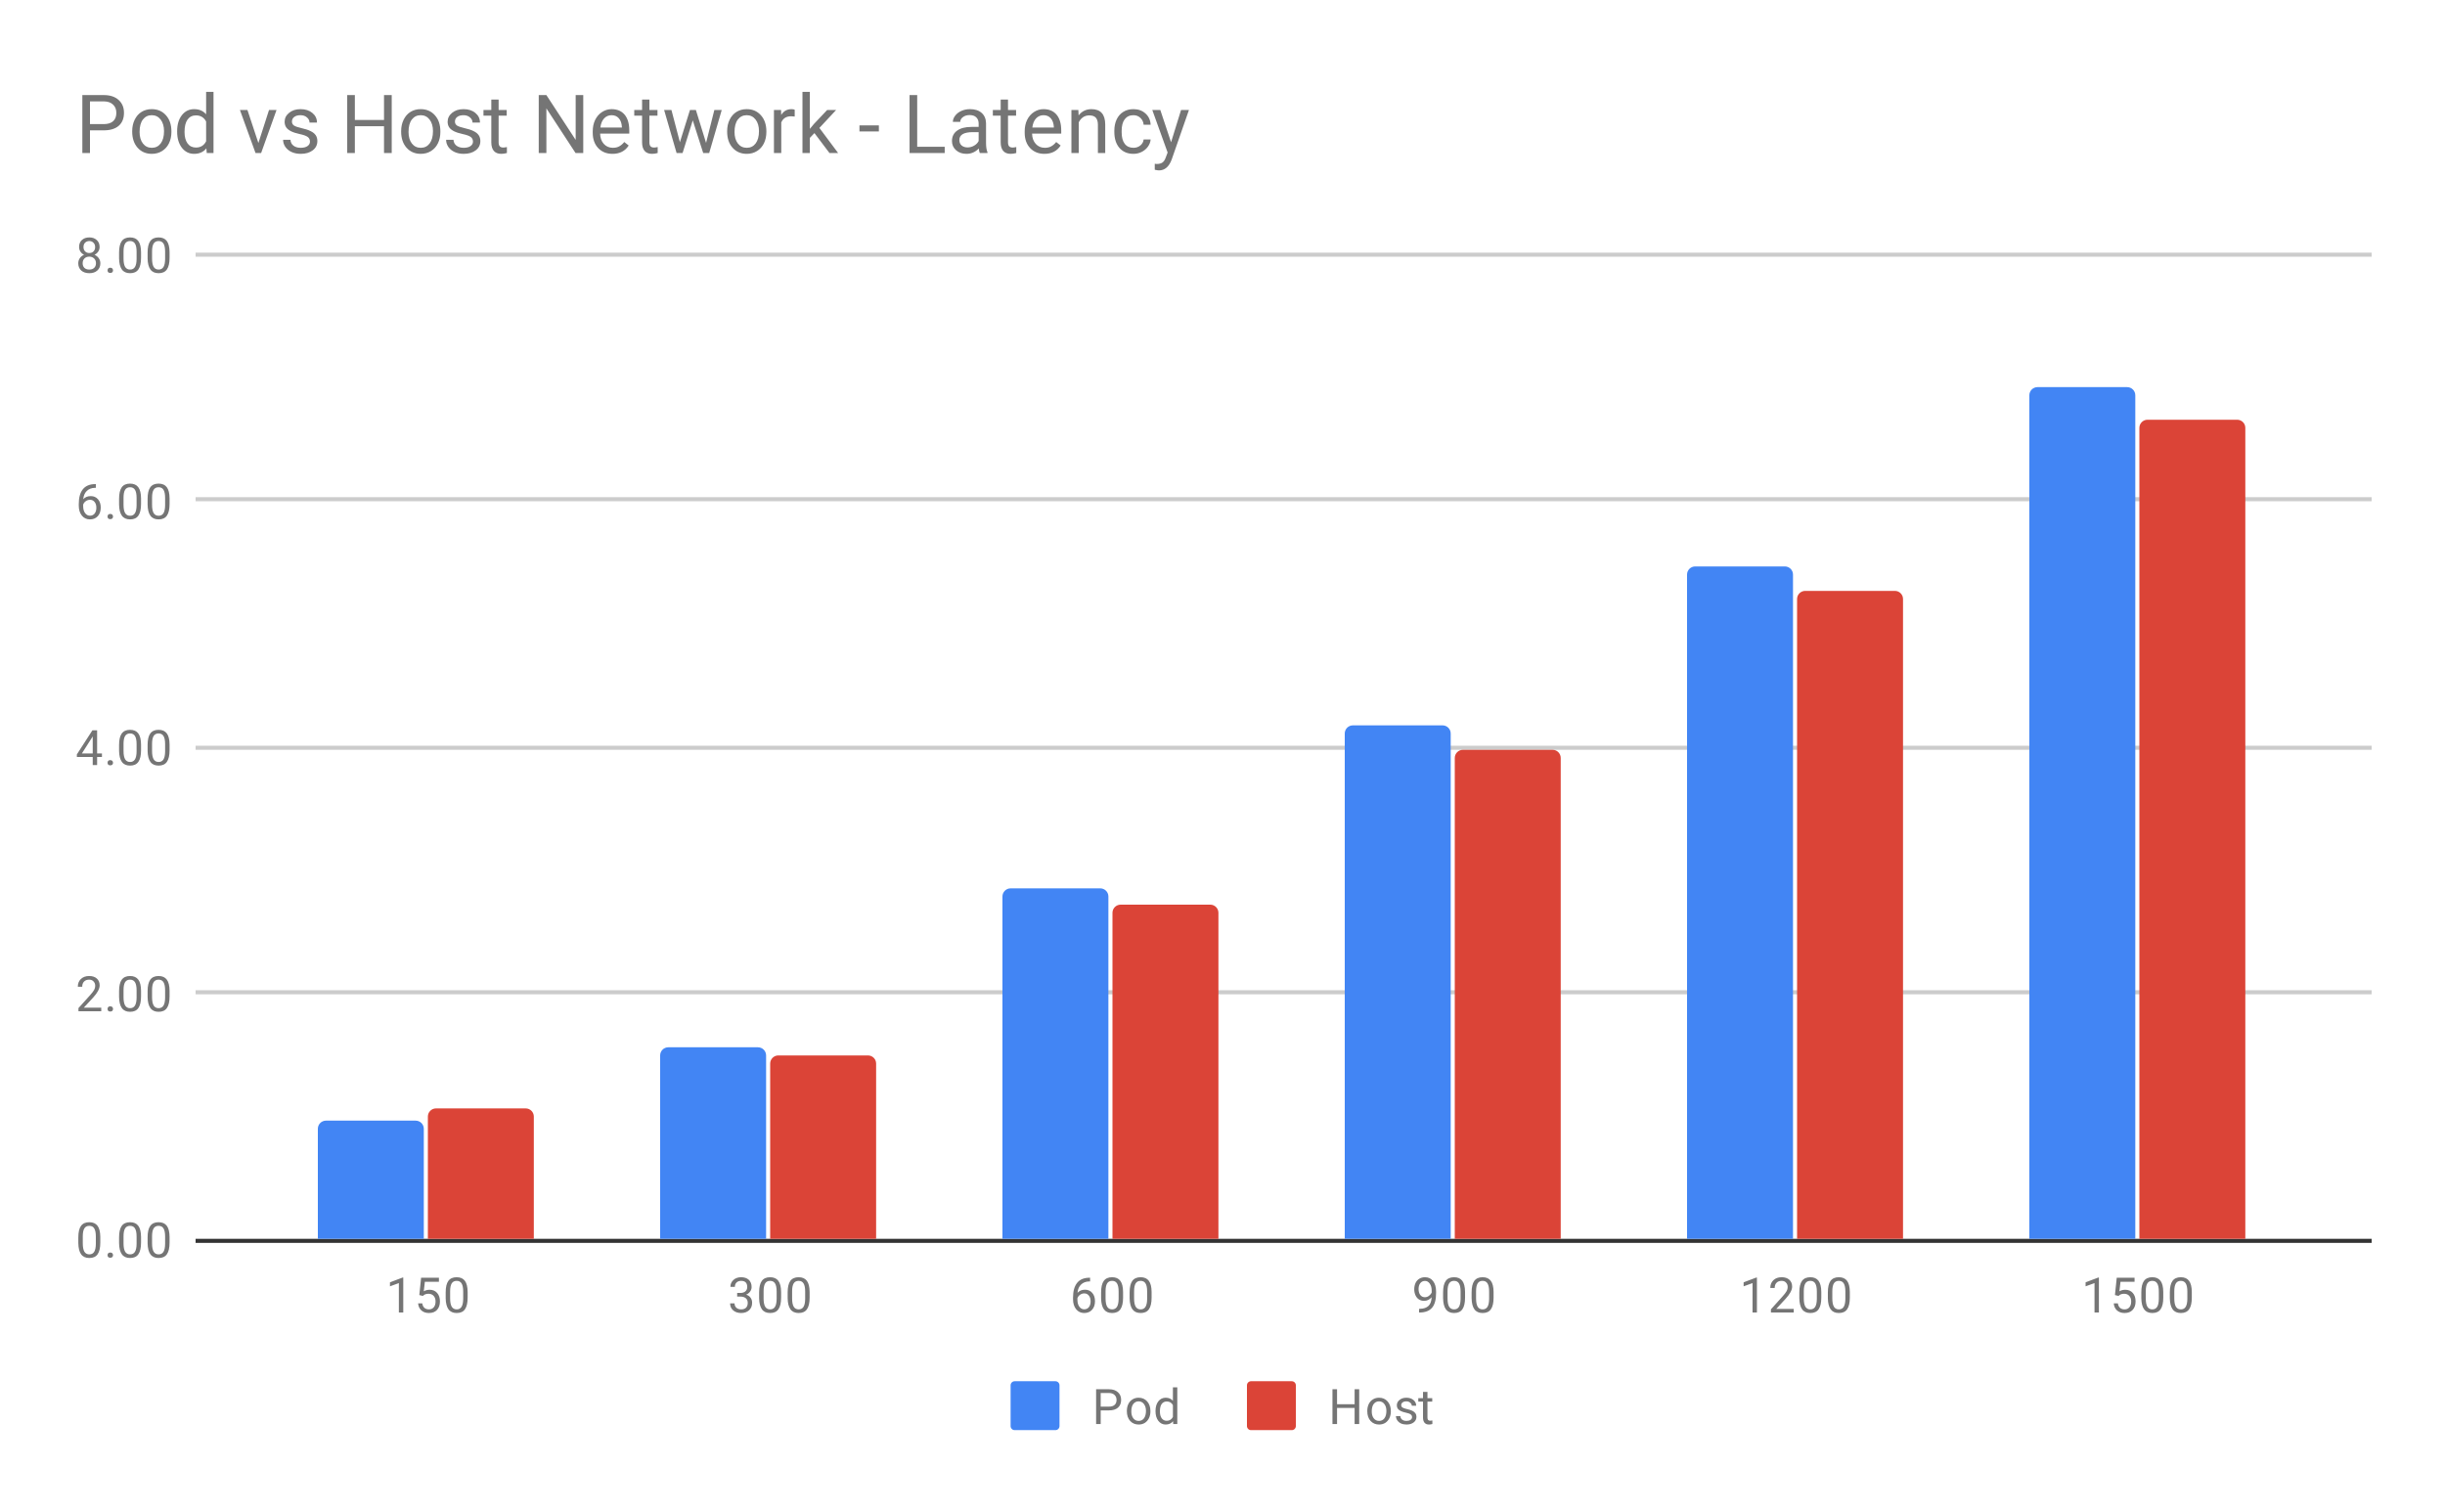 <svg version="1.1" viewBox="0.0 0.0 600.0 371.0" fill="none" stroke="none" stroke-linecap="square" stroke-miterlimit="10" width="600" height="371" xmlns:xlink="http://www.w3.org/1999/xlink" xmlns="http://www.w3.org/2000/svg"><path fill="#ffffff" d="M0 0L600.0 0L600.0 371.0L0 371.0L0 0Z" fill-rule="nonzero"/><path stroke="#333333" stroke-width="1.0" stroke-linecap="butt" d="M48.5 304.5L581.5 304.5" fill-rule="nonzero"/><path stroke="#cccccc" stroke-width="1.0" stroke-linecap="butt" d="M48.5 243.5L581.5 243.5" fill-rule="nonzero"/><path stroke="#cccccc" stroke-width="1.0" stroke-linecap="butt" d="M48.5 183.5L581.5 183.5" fill-rule="nonzero"/><path stroke="#cccccc" stroke-width="1.0" stroke-linecap="butt" d="M48.5 122.5L581.5 122.5" fill-rule="nonzero"/><path stroke="#cccccc" stroke-width="1.0" stroke-linecap="butt" d="M48.5 62.5L581.5 62.5" fill-rule="nonzero"/><clipPath id="id_0"><path d="M48.55 62.417L581.45 62.417L581.45 304.083L48.55 304.083L48.55 62.417Z" clip-rule="nonzero"/></clipPath><path stroke="#000000" stroke-width="0.0" stroke-linecap="butt" stroke-opacity="0.0" clip-path="url(#id_0)" d="M104.0 304.0L78.0 304.0L78.0 277.0C78.0 275.895 78.895 275.0 80.0 275.0L102.0 275.0C103.105 275.0 104.0 275.895 104.0 277.0Z" fill-rule="nonzero"/><path fill="#4285f4" clip-path="url(#id_0)" d="M104.0 304.0L78.0 304.0L78.0 277.0C78.0 275.895 78.895 275.0 80.0 275.0L102.0 275.0C103.105 275.0 104.0 275.895 104.0 277.0Z" fill-rule="nonzero"/><path stroke="#000000" stroke-width="0.0" stroke-linecap="butt" stroke-opacity="0.0" clip-path="url(#id_0)" d="M188.0 304.0L162.0 304.0L162.0 259.0C162.0 257.895 162.895 257.0 164.0 257.0L186.0 257.0C187.105 257.0 188.0 257.895 188.0 259.0Z" fill-rule="nonzero"/><path fill="#4285f4" clip-path="url(#id_0)" d="M188.0 304.0L162.0 304.0L162.0 259.0C162.0 257.895 162.895 257.0 164.0 257.0L186.0 257.0C187.105 257.0 188.0 257.895 188.0 259.0Z" fill-rule="nonzero"/><path stroke="#000000" stroke-width="0.0" stroke-linecap="butt" stroke-opacity="0.0" clip-path="url(#id_0)" d="M272.0 304.0L246.0 304.0L246.0 220.0C246.0 218.895 246.895 218.0 248.0 218.0L270.0 218.0C271.105 218.0 272.0 218.895 272.0 220.0Z" fill-rule="nonzero"/><path fill="#4285f4" clip-path="url(#id_0)" d="M272.0 304.0L246.0 304.0L246.0 220.0C246.0 218.895 246.895 218.0 248.0 218.0L270.0 218.0C271.105 218.0 272.0 218.895 272.0 220.0Z" fill-rule="nonzero"/><path stroke="#000000" stroke-width="0.0" stroke-linecap="butt" stroke-opacity="0.0" clip-path="url(#id_0)" d="M356.0 304.0L330.0 304.0L330.0 180.0C330.0 178.895 330.895 178.0 332.0 178.0L354.0 178.0C355.105 178.0 356.0 178.895 356.0 180.0Z" fill-rule="nonzero"/><path fill="#4285f4" clip-path="url(#id_0)" d="M356.0 304.0L330.0 304.0L330.0 180.0C330.0 178.895 330.895 178.0 332.0 178.0L354.0 178.0C355.105 178.0 356.0 178.895 356.0 180.0Z" fill-rule="nonzero"/><path stroke="#000000" stroke-width="0.0" stroke-linecap="butt" stroke-opacity="0.0" clip-path="url(#id_0)" d="M440.0 304.0L414.0 304.0L414.0 141.0C414.0 139.895 414.895 139.0 416.0 139.0L438.0 139.0C439.105 139.0 440.0 139.895 440.0 141.0Z" fill-rule="nonzero"/><path fill="#4285f4" clip-path="url(#id_0)" d="M440.0 304.0L414.0 304.0L414.0 141.0C414.0 139.895 414.895 139.0 416.0 139.0L438.0 139.0C439.105 139.0 440.0 139.895 440.0 141.0Z" fill-rule="nonzero"/><path stroke="#000000" stroke-width="0.0" stroke-linecap="butt" stroke-opacity="0.0" clip-path="url(#id_0)" d="M524.0 304.0L498.0 304.0L498.0 97.0C498.0 95.895 498.895 95.0 500.0 95.0L522.0 95.0C523.105 95.0 524.0 95.895 524.0 97.0Z" fill-rule="nonzero"/><path fill="#4285f4" clip-path="url(#id_0)" d="M524.0 304.0L498.0 304.0L498.0 97.0C498.0 95.895 498.895 95.0 500.0 95.0L522.0 95.0C523.105 95.0 524.0 95.895 524.0 97.0Z" fill-rule="nonzero"/><path stroke="#000000" stroke-width="0.0" stroke-linecap="butt" stroke-opacity="0.0" clip-path="url(#id_0)" d="M131.0 304.0L105.0 304.0L105.0 274.0C105.0 272.895 105.895 272.0 107.0 272.0L129.0 272.0C130.105 272.0 131.0 272.895 131.0 274.0Z" fill-rule="nonzero"/><path fill="#db4437" clip-path="url(#id_0)" d="M131.0 304.0L105.0 304.0L105.0 274.0C105.0 272.895 105.895 272.0 107.0 272.0L129.0 272.0C130.105 272.0 131.0 272.895 131.0 274.0Z" fill-rule="nonzero"/><path stroke="#000000" stroke-width="0.0" stroke-linecap="butt" stroke-opacity="0.0" clip-path="url(#id_0)" d="M215.0 304.0L189.0 304.0L189.0 261.0C189.0 259.895 189.895 259.0 191.0 259.0L213.0 259.0C214.105 259.0 215.0 259.895 215.0 261.0Z" fill-rule="nonzero"/><path fill="#db4437" clip-path="url(#id_0)" d="M215.0 304.0L189.0 304.0L189.0 261.0C189.0 259.895 189.895 259.0 191.0 259.0L213.0 259.0C214.105 259.0 215.0 259.895 215.0 261.0Z" fill-rule="nonzero"/><path stroke="#000000" stroke-width="0.0" stroke-linecap="butt" stroke-opacity="0.0" clip-path="url(#id_0)" d="M299.0 304.0L273.0 304.0L273.0 224.0C273.0 222.895 273.895 222.0 275.0 222.0L297.0 222.0C298.105 222.0 299.0 222.895 299.0 224.0Z" fill-rule="nonzero"/><path fill="#db4437" clip-path="url(#id_0)" d="M299.0 304.0L273.0 304.0L273.0 224.0C273.0 222.895 273.895 222.0 275.0 222.0L297.0 222.0C298.105 222.0 299.0 222.895 299.0 224.0Z" fill-rule="nonzero"/><path stroke="#000000" stroke-width="0.0" stroke-linecap="butt" stroke-opacity="0.0" clip-path="url(#id_0)" d="M383.0 304.0L357.0 304.0L357.0 186.0C357.0 184.895 357.895 184.0 359.0 184.0L381.0 184.0C382.105 184.0 383.0 184.895 383.0 186.0Z" fill-rule="nonzero"/><path fill="#db4437" clip-path="url(#id_0)" d="M383.0 304.0L357.0 304.0L357.0 186.0C357.0 184.895 357.895 184.0 359.0 184.0L381.0 184.0C382.105 184.0 383.0 184.895 383.0 186.0Z" fill-rule="nonzero"/><path stroke="#000000" stroke-width="0.0" stroke-linecap="butt" stroke-opacity="0.0" clip-path="url(#id_0)" d="M467.0 304.0L441.0 304.0L441.0 147.0C441.0 145.895 441.895 145.0 443.0 145.0L465.0 145.0C466.105 145.0 467.0 145.895 467.0 147.0Z" fill-rule="nonzero"/><path fill="#db4437" clip-path="url(#id_0)" d="M467.0 304.0L441.0 304.0L441.0 147.0C441.0 145.895 441.895 145.0 443.0 145.0L465.0 145.0C466.105 145.0 467.0 145.895 467.0 147.0Z" fill-rule="nonzero"/><path stroke="#000000" stroke-width="0.0" stroke-linecap="butt" stroke-opacity="0.0" clip-path="url(#id_0)" d="M551.0 304.0L525.0 304.0L525.0 105.0C525.0 103.895 525.895 103.0 527.0 103.0L549.0 103.0C550.105 103.0 551.0 103.895 551.0 105.0Z" fill-rule="nonzero"/><path fill="#db4437" clip-path="url(#id_0)" d="M551.0 304.0L525.0 304.0L525.0 105.0C525.0 103.895 525.895 103.0 527.0 103.0L549.0 103.0C550.105 103.0 551.0 103.895 551.0 105.0Z" fill-rule="nonzero"/><path fill="#757575" d="M24.613 304.943Q24.613 306.849 23.956 307.786Q23.316 308.708 21.925 308.708Q20.566 308.708 19.909 307.802Q19.253 306.896 19.222 305.083L19.222 303.646Q19.222 301.755 19.863 300.849Q20.519 299.927 21.909 299.927Q23.284 299.927 23.941 300.818Q24.597 301.693 24.613 303.536L24.613 304.943ZM23.519 303.458Q23.519 302.083 23.128 301.458Q22.753 300.818 21.909 300.818Q21.081 300.818 20.691 301.458Q20.316 302.083 20.316 303.38L20.316 305.115Q20.316 306.49 20.706 307.161Q21.113 307.818 21.925 307.818Q22.722 307.818 23.113 307.193Q23.503 306.568 23.519 305.24L23.519 303.458ZM26.394 308.021Q26.394 307.74 26.55 307.552Q26.722 307.365 27.05 307.365Q27.394 307.365 27.566 307.552Q27.738 307.74 27.738 308.021Q27.738 308.286 27.566 308.474Q27.394 308.646 27.05 308.646Q26.722 308.646 26.55 308.474Q26.394 308.286 26.394 308.021ZM34.612 304.943Q34.612 306.849 33.956 307.786Q33.316 308.708 31.925 308.708Q30.566 308.708 29.909 307.802Q29.253 306.896 29.222 305.083L29.222 303.646Q29.222 301.755 29.863 300.849Q30.519 299.927 31.909 299.927Q33.284 299.927 33.941 300.818Q34.597 301.693 34.612 303.536L34.612 304.943ZM33.519 303.458Q33.519 302.083 33.128 301.458Q32.753 300.818 31.909 300.818Q31.081 300.818 30.691 301.458Q30.316 302.083 30.316 303.38L30.316 305.115Q30.316 306.49 30.706 307.161Q31.113 307.818 31.925 307.818Q32.722 307.818 33.112 307.193Q33.503 306.568 33.519 305.24L33.519 303.458ZM41.612 304.943Q41.612 306.849 40.956 307.786Q40.316 308.708 38.925 308.708Q37.566 308.708 36.909 307.802Q36.253 306.896 36.222 305.083L36.222 303.646Q36.222 301.755 36.862 300.849Q37.519 299.927 38.909 299.927Q40.284 299.927 40.941 300.818Q41.597 301.693 41.612 303.536L41.612 304.943ZM40.519 303.458Q40.519 302.083 40.128 301.458Q39.753 300.818 38.909 300.818Q38.081 300.818 37.691 301.458Q37.316 302.083 37.316 303.38L37.316 305.115Q37.316 306.49 37.706 307.161Q38.112 307.818 38.925 307.818Q39.722 307.818 40.112 307.193Q40.503 306.568 40.519 305.24L40.519 303.458Z" fill-rule="nonzero"/><path fill="#757575" d="M24.847 248.167L19.253 248.167L19.253 247.385L22.206 244.104Q22.863 243.354 23.113 242.901Q23.363 242.432 23.363 241.932Q23.363 241.26 22.956 240.839Q22.566 240.401 21.878 240.401Q21.081 240.401 20.628 240.87Q20.175 241.323 20.175 242.151L19.097 242.151Q19.097 240.964 19.847 240.245Q20.613 239.51 21.878 239.51Q23.081 239.51 23.769 240.135Q24.456 240.76 24.456 241.807Q24.456 243.057 22.847 244.807L20.566 247.276L24.847 247.276L24.847 248.167ZM26.394 247.604Q26.394 247.323 26.55 247.135Q26.722 246.948 27.05 246.948Q27.394 246.948 27.566 247.135Q27.738 247.323 27.738 247.604Q27.738 247.87 27.566 248.057Q27.394 248.229 27.05 248.229Q26.722 248.229 26.55 248.057Q26.394 247.87 26.394 247.604ZM34.612 244.526Q34.612 246.432 33.956 247.37Q33.316 248.292 31.925 248.292Q30.566 248.292 29.909 247.385Q29.253 246.479 29.222 244.667L29.222 243.229Q29.222 241.339 29.863 240.432Q30.519 239.51 31.909 239.51Q33.284 239.51 33.941 240.401Q34.597 241.276 34.612 243.12L34.612 244.526ZM33.519 243.042Q33.519 241.667 33.128 241.042Q32.753 240.401 31.909 240.401Q31.081 240.401 30.691 241.042Q30.316 241.667 30.316 242.964L30.316 244.698Q30.316 246.073 30.706 246.745Q31.113 247.401 31.925 247.401Q32.722 247.401 33.112 246.776Q33.503 246.151 33.519 244.823L33.519 243.042ZM41.612 244.526Q41.612 246.432 40.956 247.37Q40.316 248.292 38.925 248.292Q37.566 248.292 36.909 247.385Q36.253 246.479 36.222 244.667L36.222 243.229Q36.222 241.339 36.862 240.432Q37.519 239.51 38.909 239.51Q40.284 239.51 40.941 240.401Q41.597 241.276 41.612 243.12L41.612 244.526ZM40.519 243.042Q40.519 241.667 40.128 241.042Q39.753 240.401 38.909 240.401Q38.081 240.401 37.691 241.042Q37.316 241.667 37.316 242.964L37.316 244.698Q37.316 246.073 37.706 246.745Q38.112 247.401 38.925 247.401Q39.722 247.401 40.112 246.776Q40.503 246.151 40.519 244.823L40.519 243.042Z" fill-rule="nonzero"/><path fill="#757575" d="M23.831 184.891L25.019 184.891L25.019 185.766L23.831 185.766L23.831 187.75L22.753 187.75L22.753 185.766L18.863 185.766L18.863 185.125L22.675 179.219L23.831 179.219L23.831 184.891ZM20.097 184.891L22.753 184.891L22.753 180.703L22.613 180.938L20.097 184.891ZM26.394 187.188Q26.394 186.906 26.55 186.719Q26.722 186.531 27.05 186.531Q27.394 186.531 27.566 186.719Q27.738 186.906 27.738 187.188Q27.738 187.453 27.566 187.641Q27.394 187.812 27.05 187.812Q26.722 187.812 26.55 187.641Q26.394 187.453 26.394 187.188ZM34.612 184.109Q34.612 186.016 33.956 186.953Q33.316 187.875 31.925 187.875Q30.566 187.875 29.909 186.969Q29.253 186.062 29.222 184.25L29.222 182.812Q29.222 180.922 29.863 180.016Q30.519 179.094 31.909 179.094Q33.284 179.094 33.941 179.984Q34.597 180.859 34.612 182.703L34.612 184.109ZM33.519 182.625Q33.519 181.25 33.128 180.625Q32.753 179.984 31.909 179.984Q31.081 179.984 30.691 180.625Q30.316 181.25 30.316 182.547L30.316 184.281Q30.316 185.656 30.706 186.328Q31.113 186.984 31.925 186.984Q32.722 186.984 33.112 186.359Q33.503 185.734 33.519 184.406L33.519 182.625ZM41.612 184.109Q41.612 186.016 40.956 186.953Q40.316 187.875 38.925 187.875Q37.566 187.875 36.909 186.969Q36.253 186.062 36.222 184.25L36.222 182.812Q36.222 180.922 36.862 180.016Q37.519 179.094 38.909 179.094Q40.284 179.094 40.941 179.984Q41.597 180.859 41.612 182.703L41.612 184.109ZM40.519 182.625Q40.519 181.25 40.128 180.625Q39.753 179.984 38.909 179.984Q38.081 179.984 37.691 180.625Q37.316 181.25 37.316 182.547L37.316 184.281Q37.316 185.656 37.706 186.328Q38.112 186.984 38.925 186.984Q39.722 186.984 40.112 186.359Q40.503 185.734 40.519 184.406L40.519 182.625Z" fill-rule="nonzero"/><path fill="#757575" d="M23.519 118.802L23.519 119.708L23.316 119.708Q22.05 119.74 21.3 120.474Q20.55 121.193 20.425 122.505Q21.113 121.74 22.269 121.74Q23.378 121.74 24.05 122.521Q24.722 123.302 24.722 124.552Q24.722 125.865 24.003 126.661Q23.284 127.458 22.066 127.458Q20.847 127.458 20.081 126.521Q19.331 125.568 19.331 124.083L19.331 123.677Q19.331 121.318 20.331 120.068Q21.331 118.818 23.316 118.802L23.519 118.802ZM22.097 122.646Q21.534 122.646 21.066 122.974Q20.597 123.302 20.409 123.818L20.409 124.208Q20.409 125.271 20.878 125.911Q21.363 126.552 22.066 126.552Q22.8 126.552 23.222 126.021Q23.644 125.474 23.644 124.599Q23.644 123.724 23.222 123.193Q22.8 122.646 22.097 122.646ZM26.394 126.771Q26.394 126.49 26.55 126.302Q26.722 126.115 27.05 126.115Q27.394 126.115 27.566 126.302Q27.738 126.49 27.738 126.771Q27.738 127.036 27.566 127.224Q27.394 127.396 27.05 127.396Q26.722 127.396 26.55 127.224Q26.394 127.036 26.394 126.771ZM34.612 123.693Q34.612 125.599 33.956 126.536Q33.316 127.458 31.925 127.458Q30.566 127.458 29.909 126.552Q29.253 125.646 29.222 123.833L29.222 122.396Q29.222 120.505 29.863 119.599Q30.519 118.677 31.909 118.677Q33.284 118.677 33.941 119.568Q34.597 120.443 34.612 122.286L34.612 123.693ZM33.519 122.208Q33.519 120.833 33.128 120.208Q32.753 119.568 31.909 119.568Q31.081 119.568 30.691 120.208Q30.316 120.833 30.316 122.13L30.316 123.865Q30.316 125.24 30.706 125.911Q31.113 126.568 31.925 126.568Q32.722 126.568 33.112 125.943Q33.503 125.318 33.519 123.99L33.519 122.208ZM41.612 123.693Q41.612 125.599 40.956 126.536Q40.316 127.458 38.925 127.458Q37.566 127.458 36.909 126.552Q36.253 125.646 36.222 123.833L36.222 122.396Q36.222 120.505 36.862 119.599Q37.519 118.677 38.909 118.677Q40.284 118.677 40.941 119.568Q41.597 120.443 41.612 122.286L41.612 123.693ZM40.519 122.208Q40.519 120.833 40.128 120.208Q39.753 119.568 38.909 119.568Q38.081 119.568 37.691 120.208Q37.316 120.833 37.316 122.13L37.316 123.865Q37.316 125.24 37.706 125.911Q38.112 126.568 38.925 126.568Q39.722 126.568 40.112 125.943Q40.503 125.318 40.519 123.99L40.519 122.208Z" fill-rule="nonzero"/><path fill="#757575" d="M24.441 60.604Q24.441 61.245 24.097 61.745Q23.753 62.245 23.191 62.526Q23.847 62.807 24.238 63.37Q24.628 63.917 24.628 64.62Q24.628 65.714 23.878 66.385Q23.144 67.042 21.925 67.042Q20.691 67.042 19.941 66.385Q19.206 65.714 19.206 64.62Q19.206 63.917 19.581 63.37Q19.956 62.807 20.628 62.526Q20.066 62.245 19.738 61.745Q19.409 61.245 19.409 60.604Q19.409 59.526 20.097 58.901Q20.784 58.26 21.925 58.26Q23.05 58.26 23.738 58.901Q24.441 59.526 24.441 60.604ZM23.55 64.589Q23.55 63.87 23.097 63.432Q22.644 62.979 21.909 62.979Q21.175 62.979 20.722 63.432Q20.284 63.87 20.284 64.604Q20.284 65.323 20.722 65.745Q21.159 66.151 21.925 66.151Q22.675 66.151 23.113 65.729Q23.55 65.307 23.55 64.589ZM21.925 59.151Q21.284 59.151 20.878 59.557Q20.488 59.948 20.488 60.635Q20.488 61.276 20.878 61.682Q21.269 62.089 21.909 62.089Q22.566 62.089 22.956 61.682Q23.347 61.276 23.347 60.635Q23.347 59.979 22.941 59.573Q22.534 59.151 21.925 59.151ZM26.394 66.354Q26.394 66.073 26.55 65.885Q26.722 65.698 27.05 65.698Q27.394 65.698 27.566 65.885Q27.738 66.073 27.738 66.354Q27.738 66.62 27.566 66.807Q27.394 66.979 27.05 66.979Q26.722 66.979 26.55 66.807Q26.394 66.62 26.394 66.354ZM34.612 63.276Q34.612 65.182 33.956 66.12Q33.316 67.042 31.925 67.042Q30.566 67.042 29.909 66.135Q29.253 65.229 29.222 63.417L29.222 61.979Q29.222 60.089 29.863 59.182Q30.519 58.26 31.909 58.26Q33.284 58.26 33.941 59.151Q34.597 60.026 34.612 61.87L34.612 63.276ZM33.519 61.792Q33.519 60.417 33.128 59.792Q32.753 59.151 31.909 59.151Q31.081 59.151 30.691 59.792Q30.316 60.417 30.316 61.714L30.316 63.448Q30.316 64.823 30.706 65.495Q31.113 66.151 31.925 66.151Q32.722 66.151 33.112 65.526Q33.503 64.901 33.519 63.573L33.519 61.792ZM41.612 63.276Q41.612 65.182 40.956 66.12Q40.316 67.042 38.925 67.042Q37.566 67.042 36.909 66.135Q36.253 65.229 36.222 63.417L36.222 61.979Q36.222 60.089 36.862 59.182Q37.519 58.26 38.909 58.26Q40.284 58.26 40.941 59.151Q41.597 60.026 41.612 61.87L41.612 63.276ZM40.519 61.792Q40.519 60.417 40.128 59.792Q39.753 59.151 38.909 59.151Q38.081 59.151 37.691 59.792Q37.316 60.417 37.316 61.714L37.316 63.448Q37.316 64.823 37.706 65.495Q38.112 66.151 38.925 66.151Q39.722 66.151 40.112 65.526Q40.503 64.901 40.519 63.573L40.519 61.792Z" fill-rule="nonzero"/><path fill="#757575" d="M98.962 322.083L97.884 322.083L97.884 314.865L95.697 315.661L95.697 314.677L98.806 313.505L98.962 313.505L98.962 322.083ZM102.9 317.802L103.337 313.552L107.712 313.552L107.712 314.552L104.259 314.552L103.994 316.88Q104.634 316.505 105.431 316.505Q106.587 316.505 107.275 317.286Q107.962 318.052 107.962 319.365Q107.962 320.677 107.244 321.443Q106.541 322.208 105.259 322.208Q104.134 322.208 103.416 321.583Q102.697 320.943 102.603 319.833L103.619 319.833Q103.728 320.568 104.15 320.943Q104.572 321.318 105.259 321.318Q106.009 321.318 106.447 320.802Q106.884 320.286 106.884 319.38Q106.884 318.521 106.416 318.005Q105.947 317.49 105.166 317.49Q104.462 317.49 104.056 317.786L103.775 318.021L102.9 317.802ZM114.759 318.443Q114.759 320.349 114.103 321.286Q113.462 322.208 112.072 322.208Q110.712 322.208 110.056 321.302Q109.4 320.396 109.369 318.583L109.369 317.146Q109.369 315.255 110.009 314.349Q110.666 313.427 112.056 313.427Q113.431 313.427 114.087 314.318Q114.744 315.193 114.759 317.036L114.759 318.443ZM113.666 316.958Q113.666 315.583 113.275 314.958Q112.9 314.318 112.056 314.318Q111.228 314.318 110.837 314.958Q110.462 315.583 110.462 316.88L110.462 318.615Q110.462 319.99 110.853 320.661Q111.259 321.318 112.072 321.318Q112.869 321.318 113.259 320.693Q113.65 320.068 113.666 318.74L113.666 316.958Z" fill-rule="nonzero"/><path fill="#757575" d="M180.899 317.286L181.712 317.286Q182.493 317.271 182.931 316.88Q183.368 316.49 183.368 315.818Q183.368 314.318 181.868 314.318Q181.165 314.318 180.743 314.724Q180.337 315.13 180.337 315.786L179.243 315.786Q179.243 314.771 179.977 314.099Q180.727 313.427 181.868 313.427Q183.071 313.427 183.759 314.068Q184.446 314.708 184.446 315.849Q184.446 316.411 184.087 316.927Q183.727 317.443 183.102 317.708Q183.806 317.927 184.181 318.443Q184.571 318.958 184.571 319.708Q184.571 320.849 183.821 321.536Q183.071 322.208 181.868 322.208Q180.681 322.208 179.915 321.552Q179.165 320.896 179.165 319.833L180.259 319.833Q180.259 320.505 180.696 320.911Q181.134 321.318 181.884 321.318Q182.665 321.318 183.071 320.911Q183.493 320.49 183.493 319.724Q183.493 318.99 183.04 318.599Q182.587 318.193 181.712 318.177L180.899 318.177L180.899 317.286ZM191.681 318.443Q191.681 320.349 191.024 321.286Q190.384 322.208 188.993 322.208Q187.634 322.208 186.977 321.302Q186.321 320.396 186.29 318.583L186.29 317.146Q186.29 315.255 186.931 314.349Q187.587 313.427 188.977 313.427Q190.352 313.427 191.009 314.318Q191.665 315.193 191.681 317.036L191.681 318.443ZM190.587 316.958Q190.587 315.583 190.196 314.958Q189.821 314.318 188.977 314.318Q188.149 314.318 187.759 314.958Q187.384 315.583 187.384 316.88L187.384 318.615Q187.384 319.99 187.774 320.661Q188.181 321.318 188.993 321.318Q189.79 321.318 190.181 320.693Q190.571 320.068 190.587 318.74L190.587 316.958ZM198.681 318.443Q198.681 320.349 198.024 321.286Q197.384 322.208 195.993 322.208Q194.634 322.208 193.977 321.302Q193.321 320.396 193.29 318.583L193.29 317.146Q193.29 315.255 193.931 314.349Q194.587 313.427 195.977 313.427Q197.352 313.427 198.009 314.318Q198.665 315.193 198.681 317.036L198.681 318.443ZM197.587 316.958Q197.587 315.583 197.196 314.958Q196.821 314.318 195.977 314.318Q195.149 314.318 194.759 314.958Q194.384 315.583 194.384 316.88L194.384 318.615Q194.384 319.99 194.774 320.661Q195.181 321.318 195.993 321.318Q196.79 321.318 197.181 320.693Q197.571 320.068 197.587 318.74L197.587 316.958Z" fill-rule="nonzero"/><path fill="#757575" d="M267.508 313.552L267.508 314.458L267.305 314.458Q266.039 314.49 265.289 315.224Q264.539 315.943 264.414 317.255Q265.102 316.49 266.258 316.49Q267.368 316.49 268.039 317.271Q268.711 318.052 268.711 319.302Q268.711 320.615 267.993 321.411Q267.274 322.208 266.055 322.208Q264.836 322.208 264.071 321.271Q263.321 320.318 263.321 318.833L263.321 318.427Q263.321 316.068 264.321 314.818Q265.321 313.568 267.305 313.552L267.508 313.552ZM266.086 317.396Q265.524 317.396 265.055 317.724Q264.586 318.052 264.399 318.568L264.399 318.958Q264.399 320.021 264.868 320.661Q265.352 321.302 266.055 321.302Q266.789 321.302 267.211 320.771Q267.633 320.224 267.633 319.349Q267.633 318.474 267.211 317.943Q266.789 317.396 266.086 317.396ZM275.602 318.443Q275.602 320.349 274.946 321.286Q274.305 322.208 272.914 322.208Q271.555 322.208 270.899 321.302Q270.243 320.396 270.211 318.583L270.211 317.146Q270.211 315.255 270.852 314.349Q271.508 313.427 272.899 313.427Q274.274 313.427 274.93 314.318Q275.586 315.193 275.602 317.036L275.602 318.443ZM274.508 316.958Q274.508 315.583 274.118 314.958Q273.743 314.318 272.899 314.318Q272.071 314.318 271.68 314.958Q271.305 315.583 271.305 316.88L271.305 318.615Q271.305 319.99 271.696 320.661Q272.102 321.318 272.914 321.318Q273.711 321.318 274.102 320.693Q274.493 320.068 274.508 318.74L274.508 316.958ZM282.602 318.443Q282.602 320.349 281.946 321.286Q281.305 322.208 279.914 322.208Q278.555 322.208 277.899 321.302Q277.243 320.396 277.211 318.583L277.211 317.146Q277.211 315.255 277.852 314.349Q278.508 313.427 279.899 313.427Q281.274 313.427 281.93 314.318Q282.586 315.193 282.602 317.036L282.602 318.443ZM281.508 316.958Q281.508 315.583 281.118 314.958Q280.743 314.318 279.899 314.318Q279.071 314.318 278.68 314.958Q278.305 315.583 278.305 316.88L278.305 318.615Q278.305 319.99 278.696 320.661Q279.102 321.318 279.914 321.318Q280.711 321.318 281.102 320.693Q281.493 320.068 281.508 318.74L281.508 316.958Z" fill-rule="nonzero"/><path fill="#757575" d="M351.32 318.333Q350.992 318.74 350.507 318.99Q350.039 319.224 349.476 319.224Q348.742 319.224 348.195 318.865Q347.648 318.505 347.351 317.849Q347.054 317.177 347.054 316.38Q347.054 315.536 347.367 314.849Q347.695 314.161 348.289 313.802Q348.898 313.427 349.695 313.427Q350.961 313.427 351.679 314.38Q352.414 315.333 352.414 316.958L352.414 317.271Q352.414 319.771 351.429 320.911Q350.445 322.052 348.461 322.083L348.242 322.083L348.242 321.177L348.476 321.177Q349.82 321.146 350.539 320.474Q351.257 319.802 351.32 318.333ZM349.648 318.333Q350.195 318.333 350.648 318.005Q351.117 317.661 351.336 317.177L351.336 316.74Q351.336 315.677 350.867 315.005Q350.398 314.333 349.695 314.333Q348.976 314.333 348.539 314.88Q348.117 315.427 348.117 316.333Q348.117 317.208 348.523 317.771Q348.945 318.333 349.648 318.333ZM359.523 318.443Q359.523 320.349 358.867 321.286Q358.226 322.208 356.836 322.208Q355.476 322.208 354.82 321.302Q354.164 320.396 354.132 318.583L354.132 317.146Q354.132 315.255 354.773 314.349Q355.429 313.427 356.82 313.427Q358.195 313.427 358.851 314.318Q359.507 315.193 359.523 317.036L359.523 318.443ZM358.429 316.958Q358.429 315.583 358.039 314.958Q357.664 314.318 356.82 314.318Q355.992 314.318 355.601 314.958Q355.226 315.583 355.226 316.88L355.226 318.615Q355.226 319.99 355.617 320.661Q356.023 321.318 356.836 321.318Q357.632 321.318 358.023 320.693Q358.414 320.068 358.429 318.74L358.429 316.958ZM366.523 318.443Q366.523 320.349 365.867 321.286Q365.226 322.208 363.836 322.208Q362.476 322.208 361.82 321.302Q361.164 320.396 361.132 318.583L361.132 317.146Q361.132 315.255 361.773 314.349Q362.429 313.427 363.82 313.427Q365.195 313.427 365.851 314.318Q366.507 315.193 366.523 317.036L366.523 318.443ZM365.429 316.958Q365.429 315.583 365.039 314.958Q364.664 314.318 363.82 314.318Q362.992 314.318 362.601 314.958Q362.226 315.583 362.226 316.88L362.226 318.615Q362.226 319.99 362.617 320.661Q363.023 321.318 363.836 321.318Q364.632 321.318 365.023 320.693Q365.414 320.068 365.429 318.74L365.429 316.958Z" fill-rule="nonzero"/><path fill="#757575" d="M431.148 322.083L430.069 322.083L430.069 314.865L427.882 315.661L427.882 314.677L430.991 313.505L431.148 313.505L431.148 322.083ZM440.179 322.083L434.585 322.083L434.585 321.302L437.538 318.021Q438.194 317.271 438.444 316.818Q438.694 316.349 438.694 315.849Q438.694 315.177 438.288 314.755Q437.898 314.318 437.21 314.318Q436.413 314.318 435.96 314.786Q435.507 315.24 435.507 316.068L434.429 316.068Q434.429 314.88 435.179 314.161Q435.944 313.427 437.21 313.427Q438.413 313.427 439.101 314.052Q439.788 314.677 439.788 315.724Q439.788 316.974 438.179 318.724L435.898 321.193L440.179 321.193L440.179 322.083ZM446.944 318.443Q446.944 320.349 446.288 321.286Q445.648 322.208 444.257 322.208Q442.898 322.208 442.241 321.302Q441.585 320.396 441.554 318.583L441.554 317.146Q441.554 315.255 442.194 314.349Q442.851 313.427 444.241 313.427Q445.616 313.427 446.273 314.318Q446.929 315.193 446.944 317.036L446.944 318.443ZM445.851 316.958Q445.851 315.583 445.46 314.958Q445.085 314.318 444.241 314.318Q443.413 314.318 443.023 314.958Q442.648 315.583 442.648 316.88L442.648 318.615Q442.648 319.99 443.038 320.661Q443.444 321.318 444.257 321.318Q445.054 321.318 445.444 320.693Q445.835 320.068 445.851 318.74L445.851 316.958ZM453.944 318.443Q453.944 320.349 453.288 321.286Q452.648 322.208 451.257 322.208Q449.898 322.208 449.241 321.302Q448.585 320.396 448.554 318.583L448.554 317.146Q448.554 315.255 449.194 314.349Q449.851 313.427 451.241 313.427Q452.616 313.427 453.273 314.318Q453.929 315.193 453.944 317.036L453.944 318.443ZM452.851 316.958Q452.851 315.583 452.46 314.958Q452.085 314.318 451.241 314.318Q450.413 314.318 450.023 314.958Q449.648 315.583 449.648 316.88L449.648 318.615Q449.648 319.99 450.038 320.661Q450.444 321.318 451.257 321.318Q452.054 321.318 452.444 320.693Q452.835 320.068 452.851 318.74L452.851 316.958Z" fill-rule="nonzero"/><path fill="#757575" d="M515.069 322.083L513.991 322.083L513.991 314.865L511.803 315.661L511.803 314.677L514.913 313.505L515.069 313.505L515.069 322.083ZM519.006 317.802L519.444 313.552L523.819 313.552L523.819 314.552L520.366 314.552L520.1 316.88Q520.741 316.505 521.538 316.505Q522.694 316.505 523.381 317.286Q524.069 318.052 524.069 319.365Q524.069 320.677 523.35 321.443Q522.647 322.208 521.366 322.208Q520.241 322.208 519.522 321.583Q518.803 320.943 518.709 319.833L519.725 319.833Q519.834 320.568 520.256 320.943Q520.678 321.318 521.366 321.318Q522.116 321.318 522.553 320.802Q522.991 320.286 522.991 319.38Q522.991 318.521 522.522 318.005Q522.053 317.49 521.272 317.49Q520.569 317.49 520.163 317.786L519.881 318.021L519.006 317.802ZM530.866 318.443Q530.866 320.349 530.209 321.286Q529.569 322.208 528.178 322.208Q526.819 322.208 526.163 321.302Q525.506 320.396 525.475 318.583L525.475 317.146Q525.475 315.255 526.116 314.349Q526.772 313.427 528.163 313.427Q529.538 313.427 530.194 314.318Q530.85 315.193 530.866 317.036L530.866 318.443ZM529.772 316.958Q529.772 315.583 529.381 314.958Q529.006 314.318 528.163 314.318Q527.334 314.318 526.944 314.958Q526.569 315.583 526.569 316.88L526.569 318.615Q526.569 319.99 526.959 320.661Q527.366 321.318 528.178 321.318Q528.975 321.318 529.366 320.693Q529.756 320.068 529.772 318.74L529.772 316.958ZM537.866 318.443Q537.866 320.349 537.209 321.286Q536.569 322.208 535.178 322.208Q533.819 322.208 533.163 321.302Q532.506 320.396 532.475 318.583L532.475 317.146Q532.475 315.255 533.116 314.349Q533.772 313.427 535.163 313.427Q536.538 313.427 537.194 314.318Q537.85 315.193 537.866 317.036L537.866 318.443ZM536.772 316.958Q536.772 315.583 536.381 314.958Q536.006 314.318 535.163 314.318Q534.334 314.318 533.944 314.958Q533.569 315.583 533.569 316.88L533.569 318.615Q533.569 319.99 533.959 320.661Q534.366 321.318 535.178 321.318Q535.975 321.318 536.366 320.693Q536.756 320.068 536.772 318.74L536.772 316.958Z" fill-rule="nonzero"/><path fill="#4285f4" d="M248.0 339.95C248.0 339.398 248.448 338.95 249.0 338.95L259.0 338.95C259.552 338.95 260.0 339.398 260.0 339.95L260.0 349.95C260.0 350.502 259.552 350.95 259.0 350.95L249.0 350.95C248.448 350.95 248.0 350.502 248.0 349.95Z" fill-rule="nonzero"/><path fill="#757575" d="M270.109 346.106L270.109 349.45L268.984 349.45L268.984 340.919L272.141 340.919Q273.531 340.919 274.328 341.637Q275.125 342.341 275.125 343.528Q275.125 344.762 274.344 345.434Q273.578 346.106 272.125 346.106L270.109 346.106ZM270.109 345.184L272.141 345.184Q273.047 345.184 273.516 344.762Q274.0 344.341 274.0 343.544Q274.0 342.778 273.516 342.325Q273.047 341.856 272.203 341.841L270.109 341.841L270.109 345.184ZM276.531 346.216Q276.531 345.294 276.891 344.544Q277.266 343.794 277.922 343.403Q278.578 342.997 279.406 342.997Q280.703 342.997 281.5 343.887Q282.312 344.778 282.312 346.278L282.312 346.356Q282.312 347.278 281.953 348.012Q281.594 348.747 280.938 349.169Q280.281 349.575 279.422 349.575Q278.141 349.575 277.328 348.684Q276.531 347.778 276.531 346.294L276.531 346.216ZM277.625 346.356Q277.625 347.403 278.109 348.044Q278.609 348.684 279.422 348.684Q280.25 348.684 280.734 348.044Q281.219 347.387 281.219 346.216Q281.219 345.184 280.719 344.544Q280.234 343.887 279.406 343.887Q278.609 343.887 278.109 344.528Q277.625 345.153 277.625 346.356ZM283.562 346.231Q283.562 344.762 284.25 343.887Q284.938 342.997 286.062 342.997Q287.172 342.997 287.828 343.747L287.828 340.45L288.906 340.45L288.906 349.45L287.906 349.45L287.859 348.762Q287.203 349.575 286.047 349.575Q284.953 349.575 284.25 348.669Q283.562 347.762 283.562 346.309L283.562 346.231ZM284.641 346.356Q284.641 347.434 285.078 348.044Q285.531 348.653 286.312 348.653Q287.344 348.653 287.828 347.716L287.828 344.809Q287.344 343.919 286.328 343.919Q285.531 343.919 285.078 344.528Q284.641 345.137 284.641 346.356Z" fill-rule="nonzero"/><path fill="#db4437" d="M306.0 339.95C306.0 339.398 306.448 338.95 307.0 338.95L317.0 338.95C317.552 338.95 318.0 339.398 318.0 339.95L318.0 349.95C318.0 350.502 317.552 350.95 317.0 350.95L307.0 350.95C306.448 350.95 306.0 350.502 306.0 349.95Z" fill-rule="nonzero"/><path fill="#757575" d="M333.547 349.45L332.422 349.45L332.422 345.512L328.109 345.512L328.109 349.45L326.984 349.45L326.984 340.919L328.109 340.919L328.109 344.591L332.422 344.591L332.422 340.919L333.547 340.919L333.547 349.45ZM335.531 346.216Q335.531 345.294 335.891 344.544Q336.266 343.794 336.922 343.403Q337.578 342.997 338.406 342.997Q339.703 342.997 340.5 343.887Q341.312 344.778 341.312 346.278L341.312 346.356Q341.312 347.278 340.953 348.012Q340.594 348.747 339.938 349.169Q339.281 349.575 338.422 349.575Q337.141 349.575 336.328 348.684Q335.531 347.778 335.531 346.294L335.531 346.216ZM336.625 346.356Q336.625 347.403 337.109 348.044Q337.609 348.684 338.422 348.684Q339.25 348.684 339.734 348.044Q340.219 347.387 340.219 346.216Q340.219 345.184 339.719 344.544Q339.234 343.887 338.406 343.887Q337.609 343.887 337.109 344.528Q336.625 345.153 336.625 346.356ZM346.516 347.762Q346.516 347.325 346.172 347.091Q345.844 346.841 345.016 346.669Q344.203 346.497 343.719 346.247Q343.234 345.997 343.0 345.669Q342.781 345.325 342.781 344.856Q342.781 344.075 343.438 343.544Q344.094 342.997 345.125 342.997Q346.203 342.997 346.859 343.559Q347.531 344.106 347.531 344.966L346.453 344.966Q346.453 344.528 346.062 344.216Q345.688 343.887 345.125 343.887Q344.531 343.887 344.188 344.153Q343.859 344.403 343.859 344.809Q343.859 345.2 344.172 345.403Q344.484 345.606 345.297 345.794Q346.109 345.966 346.609 346.216Q347.109 346.466 347.344 346.825Q347.594 347.184 347.594 347.684Q347.594 348.544 346.906 349.059Q346.234 349.575 345.156 349.575Q344.391 349.575 343.797 349.309Q343.219 349.028 342.891 348.544Q342.562 348.059 342.562 347.497L343.641 347.497Q343.672 348.044 344.078 348.372Q344.484 348.684 345.156 348.684Q345.766 348.684 346.141 348.434Q346.516 348.184 346.516 347.762ZM350.297 341.575L350.297 343.106L351.469 343.106L351.469 343.95L350.297 343.95L350.297 347.872Q350.297 348.262 350.453 348.45Q350.609 348.637 350.984 348.637Q351.172 348.637 351.5 348.575L351.5 349.45Q351.078 349.575 350.672 349.575Q349.953 349.575 349.578 349.137Q349.203 348.684 349.203 347.872L349.203 343.95L348.047 343.95L348.047 343.106L349.203 343.106L349.203 341.575L350.297 341.575Z" fill-rule="nonzero"/><path fill="#757575" d="M22.081 31.988L22.081 37.55L20.206 37.55L20.206 23.331L25.441 23.331Q27.784 23.331 29.097 24.519Q30.425 25.706 30.425 27.675Q30.425 29.753 29.128 30.878Q27.831 31.988 25.425 31.988L22.081 31.988ZM22.081 30.456L25.441 30.456Q26.956 30.456 27.753 29.753Q28.55 29.034 28.55 27.691Q28.55 26.425 27.753 25.675Q26.956 24.909 25.55 24.878L22.081 24.878L22.081 30.456ZM32.441 32.175Q32.441 30.613 33.05 29.378Q33.659 28.128 34.737 27.456Q35.831 26.784 37.237 26.784Q39.394 26.784 40.722 28.284Q42.066 29.769 42.066 32.253L42.066 32.378Q42.066 33.925 41.472 35.159Q40.878 36.378 39.769 37.066Q38.675 37.753 37.253 37.753Q35.112 37.753 33.769 36.253Q32.441 34.753 32.441 32.3L32.441 32.175ZM34.253 32.378Q34.253 34.144 35.066 35.206Q35.894 36.269 37.253 36.269Q38.628 36.269 39.441 35.191Q40.253 34.112 40.253 32.175Q40.253 30.425 39.425 29.347Q38.597 28.269 37.237 28.269Q35.894 28.269 35.066 29.331Q34.253 30.394 34.253 32.378ZM43.472 32.175Q43.472 29.753 44.628 28.269Q45.784 26.784 47.644 26.784Q49.503 26.784 50.581 28.05L50.581 22.55L52.394 22.55L52.394 37.55L50.737 37.55L50.644 36.409Q49.566 37.753 47.628 37.753Q45.8 37.753 44.628 36.253Q43.472 34.737 43.472 32.316L43.472 32.175ZM45.284 32.378Q45.284 34.175 46.019 35.191Q46.769 36.206 48.081 36.206Q49.8 36.206 50.581 34.675L50.581 29.816Q49.784 28.316 48.097 28.316Q46.769 28.316 46.019 29.347Q45.284 30.378 45.284 32.378ZM63.409 35.097L66.019 26.988L67.862 26.988L64.081 37.55L62.706 37.55L58.878 26.988L60.722 26.988L63.409 35.097ZM76.066 34.753Q76.066 34.019 75.519 33.612Q74.972 33.206 73.597 32.909Q72.222 32.612 71.409 32.206Q70.612 31.8 70.222 31.238Q69.847 30.659 69.847 29.878Q69.847 28.581 70.941 27.691Q72.034 26.784 73.753 26.784Q75.55 26.784 76.659 27.722Q77.784 28.644 77.784 30.081L75.956 30.081Q75.956 29.347 75.331 28.816Q74.706 28.269 73.753 28.269Q72.753 28.269 72.191 28.706Q71.644 29.128 71.644 29.831Q71.644 30.472 72.159 30.816Q72.675 31.144 74.034 31.456Q75.394 31.753 76.222 32.175Q77.066 32.581 77.472 33.175Q77.878 33.769 77.878 34.612Q77.878 36.034 76.737 36.894Q75.612 37.753 73.8 37.753Q72.534 37.753 71.55 37.3Q70.581 36.847 70.019 36.05Q69.472 35.237 69.472 34.3L71.284 34.3Q71.331 35.206 72.003 35.737Q72.691 36.269 73.8 36.269Q74.831 36.269 75.441 35.862Q76.066 35.441 76.066 34.753ZM96.128 37.55L94.237 37.55L94.237 30.972L87.081 30.972L87.081 37.55L85.206 37.55L85.206 23.331L87.081 23.331L87.081 29.441L94.237 29.441L94.237 23.331L96.128 23.331L96.128 37.55ZM98.441 32.175Q98.441 30.613 99.05 29.378Q99.659 28.128 100.737 27.456Q101.831 26.784 103.237 26.784Q105.394 26.784 106.722 28.284Q108.066 29.769 108.066 32.253L108.066 32.378Q108.066 33.925 107.472 35.159Q106.878 36.378 105.769 37.066Q104.675 37.753 103.253 37.753Q101.112 37.753 99.769 36.253Q98.441 34.753 98.441 32.3L98.441 32.175ZM100.253 32.378Q100.253 34.144 101.066 35.206Q101.894 36.269 103.253 36.269Q104.628 36.269 105.441 35.191Q106.253 34.112 106.253 32.175Q106.253 30.425 105.425 29.347Q104.597 28.269 103.237 28.269Q101.894 28.269 101.066 29.331Q100.253 30.394 100.253 32.378ZM116.066 34.753Q116.066 34.019 115.519 33.612Q114.972 33.206 113.597 32.909Q112.222 32.612 111.409 32.206Q110.612 31.8 110.222 31.238Q109.847 30.659 109.847 29.878Q109.847 28.581 110.941 27.691Q112.034 26.784 113.753 26.784Q115.55 26.784 116.659 27.722Q117.784 28.644 117.784 30.081L115.956 30.081Q115.956 29.347 115.331 28.816Q114.706 28.269 113.753 28.269Q112.753 28.269 112.191 28.706Q111.644 29.128 111.644 29.831Q111.644 30.472 112.159 30.816Q112.675 31.144 114.034 31.456Q115.394 31.753 116.222 32.175Q117.066 32.581 117.472 33.175Q117.878 33.769 117.878 34.612Q117.878 36.034 116.737 36.894Q115.612 37.753 113.8 37.753Q112.534 37.753 111.55 37.3Q110.581 36.847 110.019 36.05Q109.472 35.237 109.472 34.3L111.284 34.3Q111.331 35.206 112.003 35.737Q112.691 36.269 113.8 36.269Q114.831 36.269 115.441 35.862Q116.066 35.441 116.066 34.753ZM122.362 24.425L122.362 26.988L124.347 26.988L124.347 28.378L122.362 28.378L122.362 34.925Q122.362 35.566 122.628 35.894Q122.894 36.206 123.534 36.206Q123.847 36.206 124.394 36.081L124.394 37.55Q123.675 37.753 123.003 37.753Q121.8 37.753 121.175 37.019Q120.566 36.284 120.566 34.925L120.566 28.378L118.644 28.378L118.644 26.988L120.566 26.988L120.566 24.425L122.362 24.425ZM143.128 37.55L141.238 37.55L134.081 26.597L134.081 37.55L132.206 37.55L132.206 23.331L134.081 23.331L141.269 34.331L141.269 23.331L143.128 23.331L143.128 37.55ZM150.3 37.753Q148.159 37.753 146.8 36.347Q145.456 34.925 145.456 32.566L145.456 32.222Q145.456 30.659 146.05 29.425Q146.659 28.191 147.738 27.488Q148.816 26.784 150.081 26.784Q152.144 26.784 153.284 28.144Q154.425 29.503 154.425 32.034L154.425 32.784L147.269 32.784Q147.3 34.347 148.175 35.316Q149.05 36.269 150.394 36.269Q151.363 36.269 152.019 35.878Q152.691 35.487 153.191 34.847L154.284 35.706Q152.956 37.753 150.3 37.753ZM150.081 28.269Q148.988 28.269 148.238 29.066Q147.503 29.863 147.331 31.3L152.613 31.3L152.613 31.159Q152.534 29.784 151.863 29.034Q151.206 28.269 150.081 28.269ZM159.363 24.425L159.363 26.988L161.347 26.988L161.347 28.378L159.363 28.378L159.363 34.925Q159.363 35.566 159.628 35.894Q159.894 36.206 160.534 36.206Q160.847 36.206 161.394 36.081L161.394 37.55Q160.675 37.753 160.003 37.753Q158.8 37.753 158.175 37.019Q157.566 36.284 157.566 34.925L157.566 28.378L155.644 28.378L155.644 26.988L157.566 26.988L157.566 24.425L159.363 24.425ZM173.269 35.066L175.3 26.988L177.113 26.988L174.034 37.55L172.566 37.55L170.003 29.534L167.503 37.55L166.034 37.55L162.972 26.988L164.769 26.988L166.847 34.894L169.316 26.988L170.769 26.988L173.269 35.066ZM178.441 32.175Q178.441 30.613 179.05 29.378Q179.659 28.128 180.738 27.456Q181.831 26.784 183.238 26.784Q185.394 26.784 186.722 28.284Q188.066 29.769 188.066 32.253L188.066 32.378Q188.066 33.925 187.472 35.159Q186.878 36.378 185.769 37.066Q184.675 37.753 183.253 37.753Q181.113 37.753 179.769 36.253Q178.441 34.753 178.441 32.3L178.441 32.175ZM180.253 32.378Q180.253 34.144 181.066 35.206Q181.894 36.269 183.253 36.269Q184.628 36.269 185.441 35.191Q186.253 34.112 186.253 32.175Q186.253 30.425 185.425 29.347Q184.597 28.269 183.238 28.269Q181.894 28.269 181.066 29.331Q180.253 30.394 180.253 32.378ZM195.019 28.597Q194.613 28.534 194.144 28.534Q192.363 28.534 191.722 30.05L191.722 37.55L189.925 37.55L189.925 26.988L191.675 26.988L191.706 28.206Q192.597 26.784 194.222 26.784Q194.753 26.784 195.019 26.925L195.019 28.597ZM199.863 32.659L198.738 33.831L198.738 37.55L196.925 37.55L196.925 22.55L198.738 22.55L198.738 31.628L199.706 30.456L202.988 26.988L205.191 26.988L201.081 31.394L205.675 37.55L203.55 37.55L199.863 32.659ZM215.675 32.253L210.909 32.253L210.909 30.769L215.675 30.769L215.675 32.253ZM225.081 36.019L231.831 36.019L231.831 37.55L223.206 37.55L223.206 23.331L225.081 23.331L225.081 36.019ZM240.441 37.55Q240.284 37.237 240.191 36.441Q238.925 37.753 237.175 37.753Q235.613 37.753 234.613 36.862Q233.613 35.972 233.613 34.612Q233.613 32.972 234.863 32.066Q236.128 31.144 238.394 31.144L240.159 31.144L240.159 30.316Q240.159 29.363 239.581 28.8Q239.019 28.238 237.925 28.238Q236.956 28.238 236.3 28.738Q235.644 29.222 235.644 29.909L233.831 29.909Q233.831 29.128 234.394 28.394Q234.956 27.644 235.909 27.222Q236.878 26.784 238.034 26.784Q239.863 26.784 240.894 27.706Q241.925 28.613 241.972 30.222L241.972 35.081Q241.972 36.534 242.331 37.394L242.331 37.55L240.441 37.55ZM237.441 36.175Q238.3 36.175 239.05 35.737Q239.816 35.3 240.159 34.597L240.159 32.425L238.738 32.425Q235.425 32.425 235.425 34.362Q235.425 35.222 235.988 35.706Q236.55 36.175 237.441 36.175ZM247.363 24.425L247.363 26.988L249.347 26.988L249.347 28.378L247.363 28.378L247.363 34.925Q247.363 35.566 247.628 35.894Q247.894 36.206 248.534 36.206Q248.847 36.206 249.394 36.081L249.394 37.55Q248.675 37.753 248.003 37.753Q246.8 37.753 246.175 37.019Q245.566 36.284 245.566 34.925L245.566 28.378L243.644 28.378L243.644 26.988L245.566 26.988L245.566 24.425L247.363 24.425ZM256.3 37.753Q254.159 37.753 252.8 36.347Q251.456 34.925 251.456 32.566L251.456 32.222Q251.456 30.659 252.05 29.425Q252.659 28.191 253.738 27.488Q254.816 26.784 256.081 26.784Q258.144 26.784 259.284 28.144Q260.425 29.503 260.425 32.034L260.425 32.784L253.269 32.784Q253.3 34.347 254.175 35.316Q255.05 36.269 256.394 36.269Q257.363 36.269 258.019 35.878Q258.691 35.487 259.191 34.847L260.284 35.706Q258.956 37.753 256.3 37.753ZM256.081 28.269Q254.988 28.269 254.238 29.066Q253.503 29.863 253.331 31.3L258.613 31.3L258.613 31.159Q258.534 29.784 257.863 29.034Q257.206 28.269 256.081 28.269ZM264.628 26.988L264.691 28.316Q265.894 26.784 267.847 26.784Q271.206 26.784 271.222 30.566L271.222 37.55L269.425 37.55L269.425 30.55Q269.409 29.409 268.894 28.863Q268.394 28.316 267.3 28.316Q266.425 28.316 265.753 28.784Q265.097 29.253 264.722 30.019L264.722 37.55L262.925 37.55L262.925 26.988L264.628 26.988ZM278.159 36.269Q279.128 36.269 279.847 35.691Q280.566 35.097 280.644 34.222L282.363 34.222Q282.3 35.128 281.722 35.956Q281.159 36.769 280.191 37.269Q279.238 37.753 278.159 37.753Q276.003 37.753 274.722 36.316Q273.456 34.862 273.456 32.362L273.456 32.066Q273.456 30.519 274.019 29.316Q274.581 28.113 275.644 27.456Q276.706 26.784 278.144 26.784Q279.925 26.784 281.097 27.847Q282.284 28.909 282.363 30.613L280.644 30.613Q280.566 29.597 279.863 28.941Q279.175 28.269 278.144 28.269Q276.769 28.269 276.003 29.269Q275.253 30.253 275.253 32.128L275.253 32.472Q275.253 34.3 276.003 35.284Q276.753 36.269 278.159 36.269ZM287.378 34.909L289.831 26.988L291.769 26.988L287.519 39.175Q286.534 41.816 284.394 41.816L284.05 41.784L283.378 41.659L283.378 40.191L283.863 40.237Q284.784 40.237 285.284 39.862Q285.8 39.487 286.128 38.503L286.534 37.425L282.769 26.988L284.738 26.988L287.378 34.909Z" fill-rule="nonzero"/></svg>